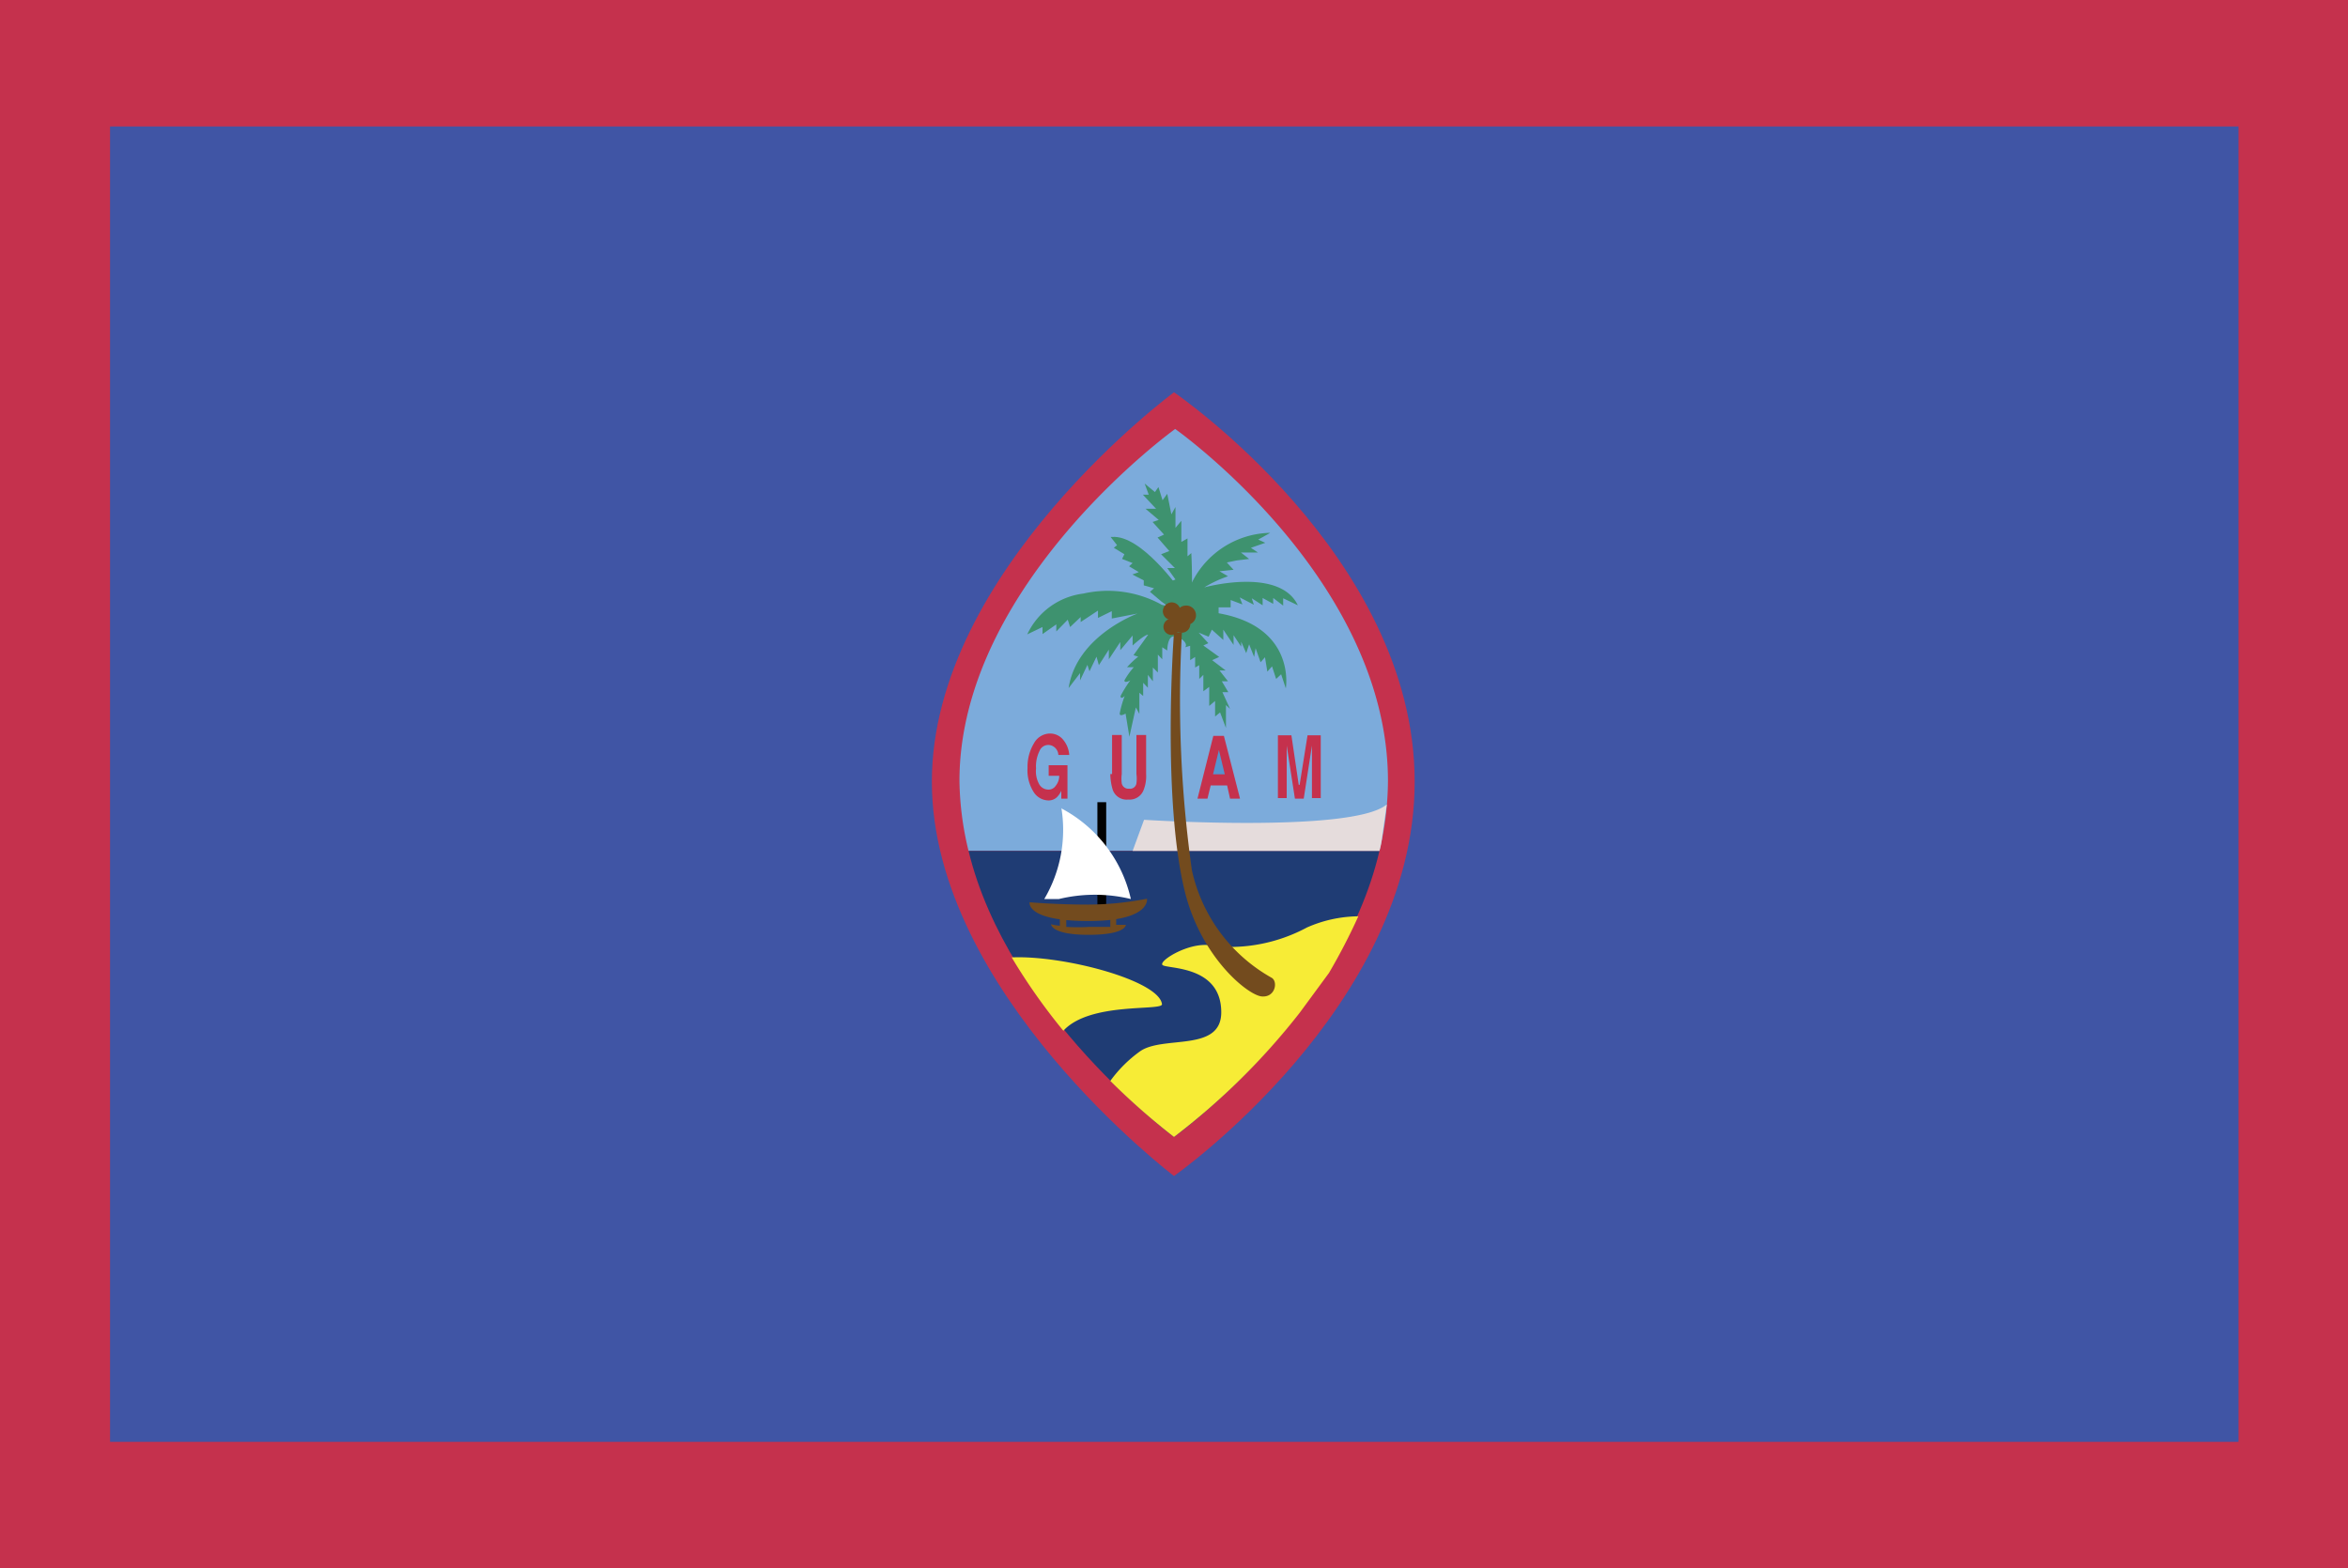 <svg xmlns="http://www.w3.org/2000/svg" viewBox="0 0 80 53.45"><rect x="0" y="0" width="80" height="53.45" fill="#333333" stroke="none"/><defs><style>.cls-1{fill:#c5314d;}.cls-2{fill:#4055a5;}.cls-3{fill:#7cabdb;}.cls-4{fill:#1f3c74;}.cls-5{fill:#e5dcdc;}.cls-6{fill:#f7ec36;}.cls-7{fill:#010101;}.cls-8{fill:#734b1e;}.cls-9{fill:#3e926f;}.cls-10{fill:#fff;}.cls-11{fill:#5594cf;}</style></defs><title>GU</title><g id="Layer_2" data-name="Layer 2"><g id="Capa_1" data-name="Capa 1"><rect class="cls-1" x="2.05" y="2.34" width="75.8" height="48.75"/><rect class="cls-1" width="80" height="53.45"/><rect class="cls-2" x="3.75" y="4.31" width="72.52" height="44.83"/><path class="cls-1" d="M40,13.37s-8.25,6.08-8.25,13.27S40,40.08,40,40.08s8.2-5.75,8.2-13.44S40,13.37,40,13.37"/><path class="cls-3" d="M47,29a10.48,10.48,0,0,0,.29-2.38c0-6.89-7.25-12-7.25-12s-7.35,5.28-7.35,12A10.55,10.55,0,0,0,33,29l14,0"/><path class="cls-4" d="M40,38.75s5.67-4.06,7-9.75H33c1.34,5.56,7,9.75,7,9.75"/><path class="cls-5" d="M47.22,27.44c-1.24.95-8.24.5-8.24.5L38.59,29H47a2.88,2.88,0,0,0,.09-.46l.16-1.12"/><path class="cls-6" d="M39.59,34.22c-.11-.81-3.37-1.67-5.12-1.59a20.55,20.55,0,0,0,1.76,2.5c.91-1,3.41-.66,3.36-.91"/><path class="cls-6" d="M46.22,31.23a4.42,4.42,0,0,0-1.69.38,5.57,5.57,0,0,1-3.16.64c-.74-.23-1.92.5-1.76.64s2,0,2,1.61c0,1.38-2,.77-2.78,1.34a4.45,4.45,0,0,0-1,1A23.55,23.55,0,0,0,40,38.75a23.53,23.53,0,0,0,4.28-4.23l1-1.36a20.8,20.8,0,0,0,1-1.93"/><rect class="cls-7" x="37.39" y="27.34" width="0.3" height="3.5"/><path class="cls-8" d="M38.36,31.52l-.33,0V31.3h-.2v.29c-.21,0-.46,0-.72,0a6.24,6.24,0,0,1-.78,0V31.3h-.22v.25a1.77,1.77,0,0,1-.3-.05s0,.36,1.28.36,1.27-.34,1.27-.34"/><path class="cls-9" d="M39.58,20.61a3.79,3.79,0,0,0-2.67-.38A2.44,2.44,0,0,0,35,21.62l.52-.25v.24l.47-.33,0,.24.39-.4.08.25.36-.34v.17l.59-.39v.25l.47-.23,0,.25.88-.17s-2.08.75-2.35,2.54l.39-.51,0,.25.25-.53.07.22.24-.5.08.29.34-.53,0,.33.39-.59v.28l.42-.5V22s.4-.37.53-.37l-.5.7.16.05a3,3,0,0,0-.38.36s.23,0,.23,0a2.54,2.54,0,0,0-.32.45c0,.11.2,0,.2,0a4,4,0,0,0-.33.53c0,.14.14,0,.14,0a3.58,3.58,0,0,0-.17.6c0,.12.2,0,.2,0l.13.79.22-1,.12.22v-.72l.13.11,0-.45.16.17L39.11,23l.17.22v-.47l.17.17v-.61l.15.16,0-.41.17.11s0-.5.24-.48.48.25.37.37l.17-.05,0,.49.17-.11v.36l.14-.08,0,.47L41,23l0,.56.2-.15v.65l.2-.17v.53l.17-.14.2.53,0-.78.14.13-.26-.57.2,0-.22-.37h.21l-.29-.37.21,0-.46-.35.24-.11L41,22l.17-.08-.33-.36.34.14.11-.24.39.35v-.35l.35.52,0-.33.26.39,0-.17.17.39.1-.3.17.43.05-.3.17.48.15-.17.08.49.16-.18.14.43.17-.16.16.48s.45-2.6-3.33-2.65l-1-.22"/><path class="cls-9" d="M37.84,18.3l.22.28-.11.09.36.22-.08.16.36.14-.12.11.33.2-.22.08.39.2,0,.17.35.1-.14.12.39.33.45.33.3-.11-.13-.63s-1.31-1.87-2.3-1.79"/><path class="cls-9" d="M39,16.48l.14.38-.2,0,.45.48-.36,0,.45.38-.21.07.39.43-.22.1.4.46-.28.11.47.47h-.26l.28.39-.25.1a3,3,0,0,1,.28.87l.51,0a18.65,18.65,0,0,0,0-1.87l-.13.11,0-.61-.21.12,0-.72-.2.24,0-.71-.14.25-.14-.7-.16.22-.14-.45-.12.17L39,16.48"/><path class="cls-9" d="M40.34,20.67a3.05,3.05,0,0,1,2.94-2.51l-.41.23.24.11-.49.17.24.16-.58,0,.28.22-.42.05-.34.07.23.25-.48.05.29.17a4.09,4.09,0,0,0-.81.38s2.56-.71,3.19.61l-.5-.24,0,.25-.34-.26,0,.2-.36-.2,0,.25-.37-.24.07.22-.48-.25.09.24-.4-.15,0,.25-.41,0,0,.28-1.26,0-.1-.28"/><path class="cls-8" d="M40,21.55l.27,0a41.47,41.47,0,0,0,.34,8.11,5.57,5.57,0,0,0,2.71,3.66c.23.12.14.68-.33.64s-2.08-1.33-2.63-3.61c-.75-3.1-.39-8.45-.36-8.78"/><path class="cls-1" d="M36.39,25.73h-.33a.36.36,0,0,0-.17-.29.32.32,0,0,0-.47.15,1.17,1.17,0,0,0-.12.6.91.91,0,0,0,.12.56.36.36,0,0,0,.28.16.29.29,0,0,0,.27-.13.54.54,0,0,0,.12-.34h-.36v-.36h.64v1.14h-.21l0-.27a.74.74,0,0,1-.15.22.41.41,0,0,1-.3.11.61.61,0,0,1-.5-.3,1.37,1.37,0,0,1-.2-.81,1.54,1.54,0,0,1,.22-.84.63.63,0,0,1,.53-.33.57.57,0,0,1,.47.22.89.89,0,0,1,.2.51"/><path class="cls-1" d="M37.89,26.38V25.05h.33v1.33a1.27,1.27,0,0,0,0,.32.23.23,0,0,0,.25.18.22.22,0,0,0,.25-.18,1.22,1.22,0,0,0,0-.32V25.05h.33v1.33a1.28,1.28,0,0,1-.08.53.51.51,0,0,1-.53.34.5.5,0,0,1-.53-.34,2,2,0,0,1-.08-.53"/><polygon class="cls-1" points="41.14 27.22 41.25 26.77 41.81 26.77 41.91 27.22 42.25 27.22 41.7 25.08 41.34 25.08 40.8 27.22 41.14 27.22"/><path class="cls-1" d="M44.28,26.75l.27-1.69H45V27.2h-.3V25.41l-.28,1.81h-.3l-.28-1.81V27.2h-.3V25.06H44l.25,1.69"/><path class="cls-8" d="M37.08,30.83a10.59,10.59,0,0,0,2-.2s.14.76-2,.76-2-.64-2-.64.89.08,2,.08"/><path class="cls-10" d="M36.16,27.55a4.65,4.65,0,0,1,2.37,3.09,5.23,5.23,0,0,0-2.45,0h-.5a4.64,4.64,0,0,0,.58-3.12"/><path class="cls-8" d="M40.39,20.64a.33.33,0,1,1-.3.33.31.31,0,0,1,.3-.33"/><path class="cls-8" d="M39.91,20.53a.3.3,0,1,1-.29.3.31.31,0,0,1,.29-.3"/><path class="cls-8" d="M39.91,21.08a.28.28,0,0,1,0,.56.28.28,0,0,1-.27-.28.29.29,0,0,1,.27-.28"/><path class="cls-8" d="M40.27,20.92a.3.3,0,0,1,.28.3.29.29,0,1,1-.57,0,.29.29,0,0,1,.29-.3"/><polygon class="cls-11" points="41.73 26.39 41.33 26.39 41.53 25.56 41.73 26.39"/></g></g></svg>